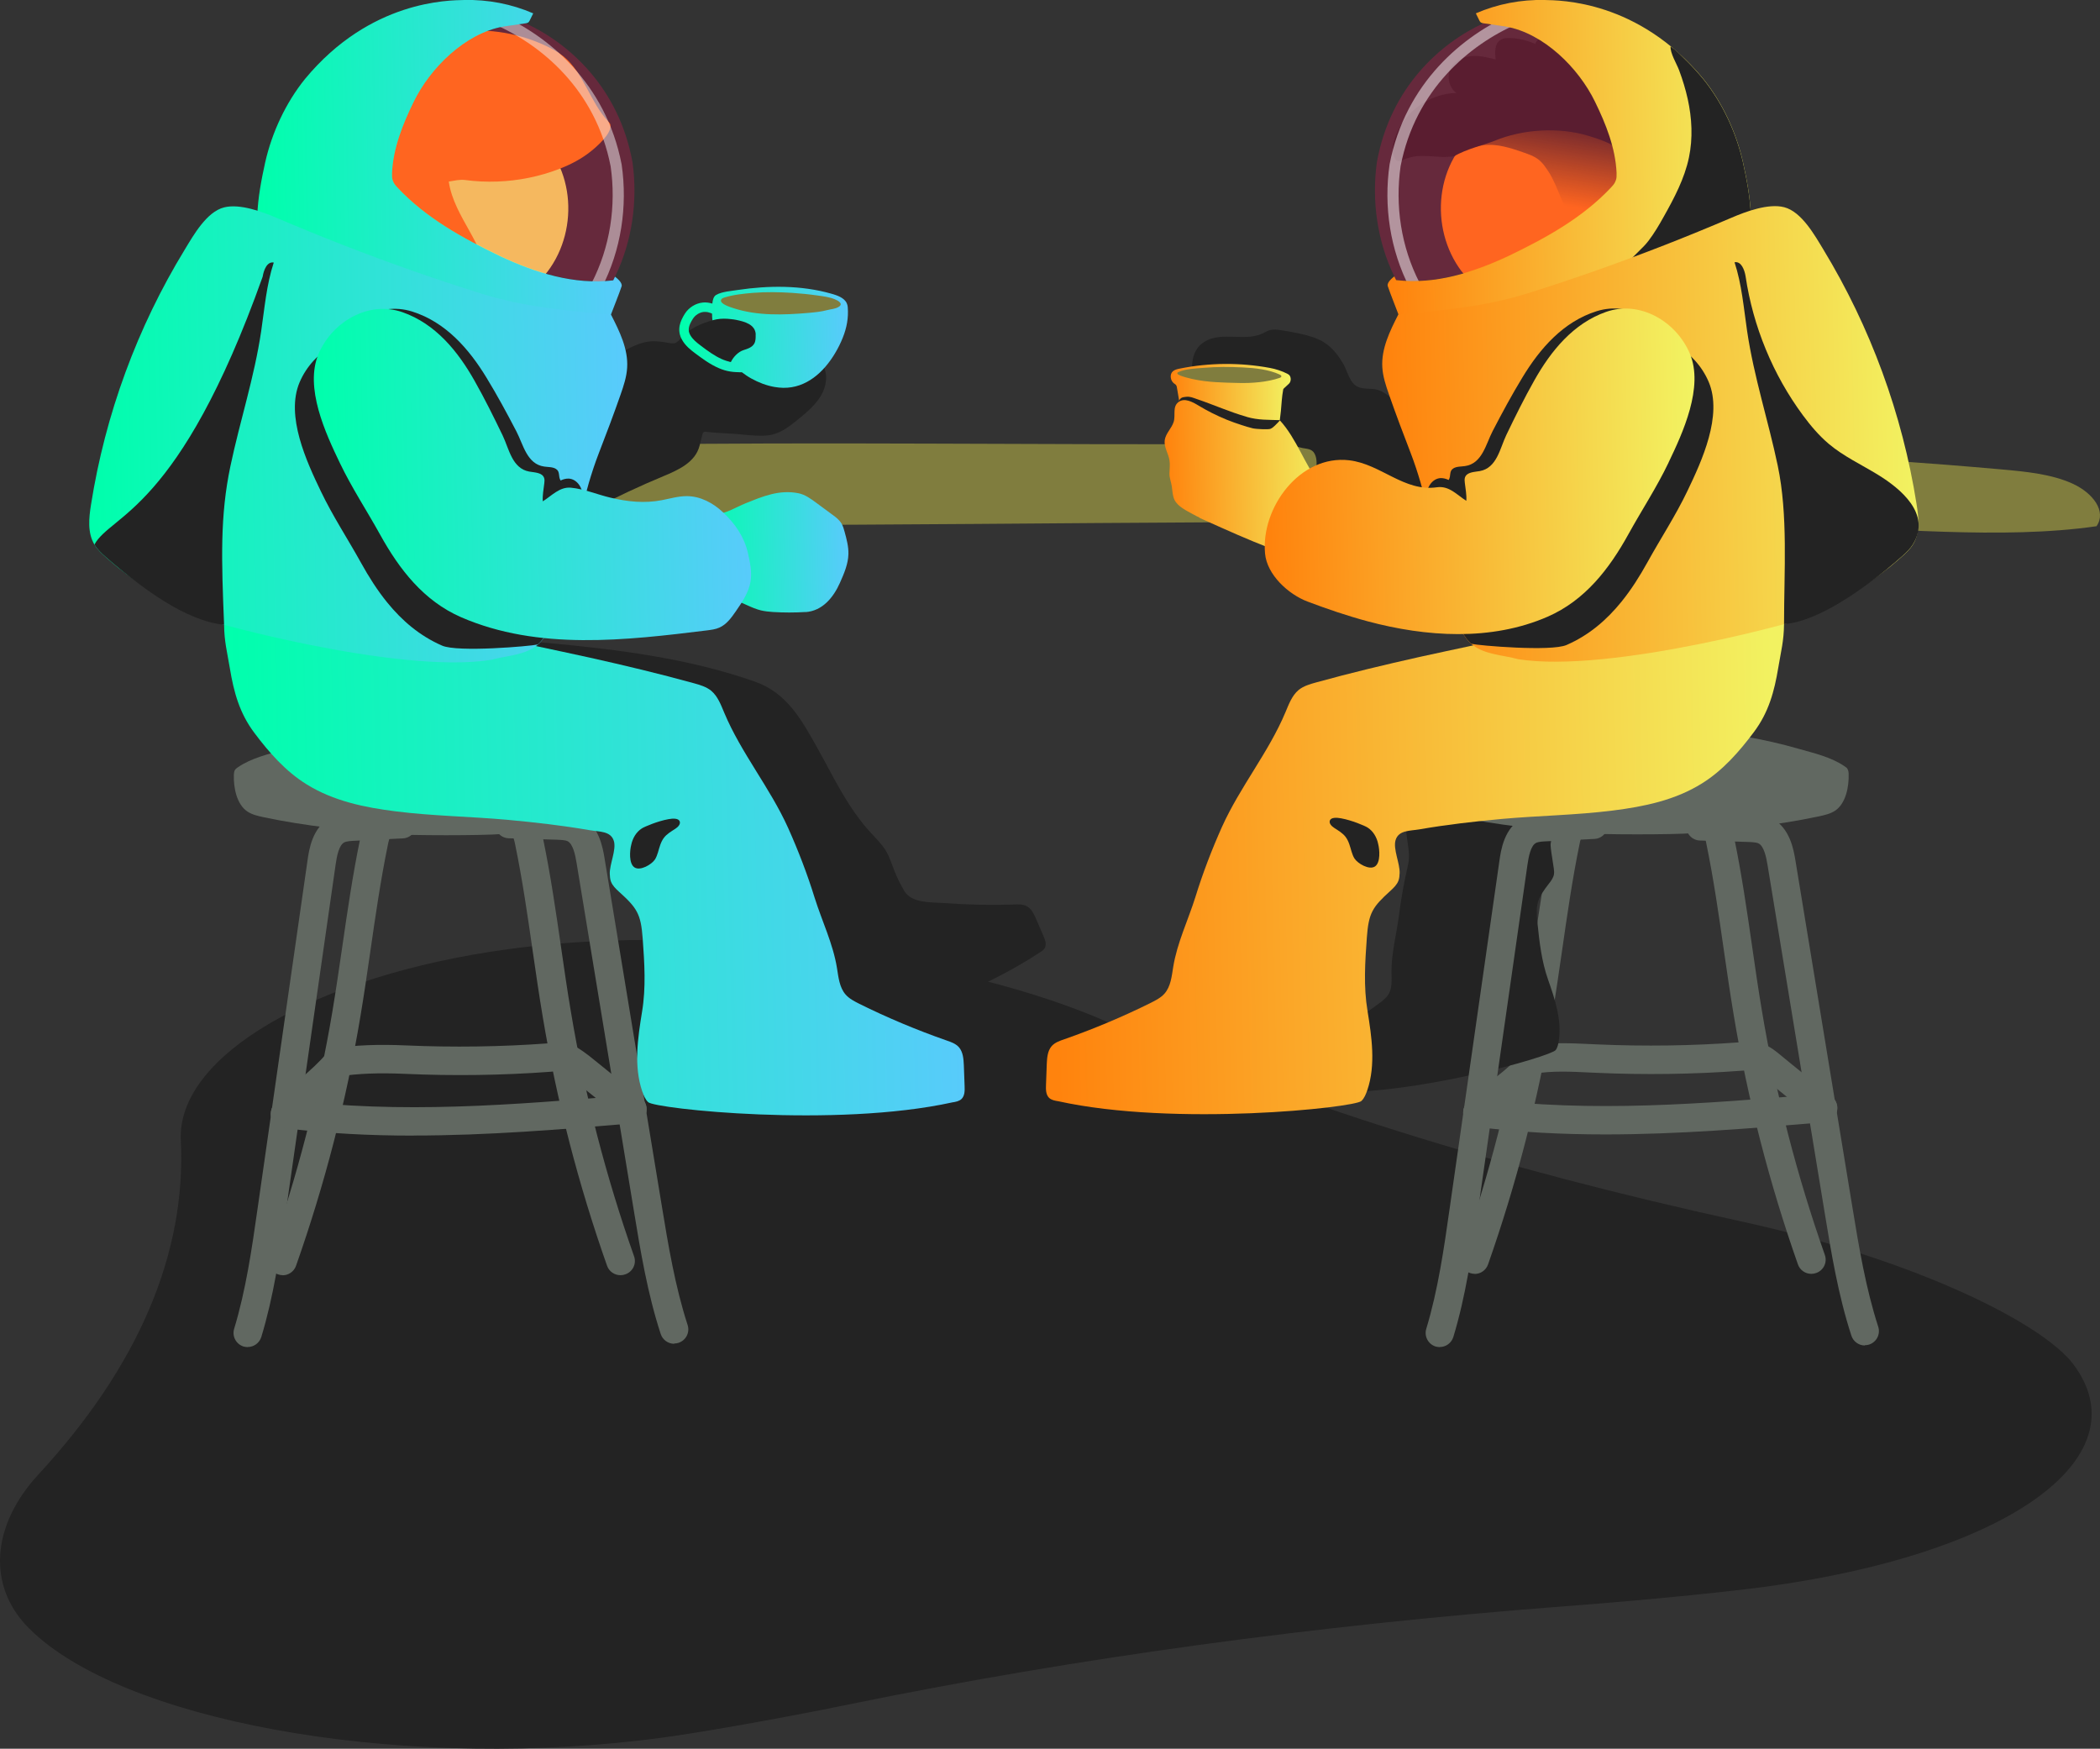 <svg width="753" height="627" viewBox="0 0 753 627" fill="none" xmlns="http://www.w3.org/2000/svg">
<rect x="0" y="0" width="753" height="627" fill="#333333" stroke="none"/>
<path d="M633.218 568.897C622.96 570.302 595.311 573.328 561.2 575.916C516.628 579.299 472.438 583.976 429.818 589.805C387.199 595.635 345.393 602.727 305.571 610.88C275.026 617.134 248.684 621.491 238.42 622.896C235.358 623.315 232.235 623.703 229.105 624.067C139.406 634.37 43.344 616.715 10.44 583.871C-4.623 568.842 -3.292 547.151 13.822 528.615C49.634 489.806 66.803 449.493 64.844 408.792C63.397 378.622 112.731 349.826 182.155 340.33L186.899 339.714C253.92 331.309 344.746 342.998 398.147 366.901C460.831 394.964 536.896 418.854 624.223 437.908C687.135 451.631 732.65 474.616 743.536 489.269C766.441 520.099 726.921 552.499 649.58 566.321C644.202 567.283 638.701 568.151 633.218 568.897Z" fill="#232323"/>
<g clip-path="url(#clip0_6160_6888)">
<path d="M524.888 187.3C408.205 186.454 291.793 189.52 175.28 187.617C158.166 187.335 141.085 186.771 123.971 186.595C119.226 186.56 75.847 184.833 75 186.56L83.574 169.044C84.625 166.895 85.811 164.604 88.556 163.265C91.132 161.996 94.588 161.785 97.876 161.644C111.093 161.115 124.377 160.939 137.628 160.798C165.011 160.445 192.496 159.846 219.947 159.459C295.691 158.366 371.57 159.564 447.381 159.212C524.413 158.859 601.682 159.917 678.544 165.203C691.592 166.119 704.639 167.141 717.653 168.304C726.532 169.08 735.784 170.031 743.172 173.415C750.56 176.798 755.44 183.388 751.746 188.674C717.483 193.644 676.917 189.062 641.841 188.533C602.868 187.97 563.895 187.547 524.921 187.265L524.888 187.3Z" fill="#807D3E"/>
</g>
<g clip-path="url(#clip1_6160_6888)">
<path d="M102.204 404.454C101.083 404.454 99.995 404.08 99.044 403.367C96.835 401.634 96.461 398.406 98.194 396.198C100.879 392.801 104.481 389.641 107.981 386.584C111.243 383.73 114.607 380.74 117.054 377.751C118.821 375.576 122.049 375.237 124.223 377.003C126.398 378.77 126.738 381.997 124.971 384.172C121.981 387.841 118.277 391.102 114.709 394.228C111.413 397.116 108.321 399.833 106.214 402.517C105.194 403.808 103.733 404.454 102.204 404.454Z" fill="#616861"/>
<path d="M226.742 402.823C225.587 402.823 224.432 402.449 223.48 401.634C221.238 399.765 217.907 397.116 214.577 394.432C211.145 391.68 207.747 388.962 205.437 387.025C204.043 385.87 201.495 384.138 200.713 383.832C200.407 383.832 200.102 383.9 199.83 383.934C199.116 384.07 198.369 384.206 197.451 384.274C180.087 385.565 162.485 385.802 145.087 385.021C135.81 384.613 127.995 384.919 121.878 385.938C119.058 386.414 116.475 384.511 116 381.76C115.524 378.974 117.427 376.358 120.179 375.882C127.009 374.727 135.505 374.387 145.529 374.829C162.519 375.576 179.713 375.339 196.67 374.082C197.145 374.048 197.553 373.98 197.961 373.878C199.456 373.606 201.495 373.232 204.213 374.218C207.374 375.373 211.927 379.11 211.961 379.144C214.238 381.012 217.602 383.73 220.966 386.414C224.364 389.132 227.762 391.85 230.039 393.752C232.213 395.553 232.485 398.78 230.684 400.921C229.665 402.144 228.238 402.755 226.776 402.755L226.742 402.823Z" fill="#616861"/>
<path d="M101.354 457.215C100.777 457.215 100.233 457.113 99.655 456.909C97.005 455.958 95.612 453.07 96.529 450.42C106.553 421.984 114.165 392.529 119.16 362.837C120.451 355.091 121.607 347.141 122.728 339.463C124.563 326.791 126.466 313.677 129.117 300.869C129.524 298.831 130.102 296.011 131.903 293.497C134.417 289.998 138.631 288.333 142.403 289.386C145.121 290.133 146.718 292.919 145.971 295.637C145.291 298.151 142.811 299.68 140.33 299.34C139.617 300.326 139.311 301.752 139.073 302.941C136.49 315.478 134.621 328.422 132.82 340.924C131.699 348.67 130.544 356.653 129.218 364.535C124.155 394.806 116.374 424.838 106.146 453.851C105.398 455.958 103.427 457.249 101.354 457.249V457.215Z" fill="#616861"/>
<path d="M241.762 481.811C239.621 481.811 237.616 480.452 236.903 478.277C232.146 463.703 229.665 448.585 227.252 433.908L206.762 309.498C206.252 306.304 205.403 302.567 203.534 301.616C202.65 301.174 201.019 301.14 199.558 301.072L182.432 300.563C179.612 300.495 177.403 298.116 177.471 295.331C177.539 292.511 179.985 290.337 182.704 290.371L199.83 290.88C202.073 290.948 205.165 291.05 208.053 292.477C214.815 295.874 216.141 303.926 216.786 307.799L237.277 432.21C239.621 446.478 242.068 461.223 246.553 475.05C247.437 477.734 245.976 480.588 243.291 481.471C242.781 481.641 242.238 481.709 241.728 481.709L241.762 481.811Z" fill="#616861"/>
<path d="M235.51 275.932C235.272 275.592 234.932 275.355 234.558 275.117C229.733 271.753 223.447 270.327 217.806 268.73C211.656 266.963 205.369 265.536 199.049 264.449C186.238 262.241 133.602 262.241 120.791 264.449C114.471 265.536 108.219 266.963 102.034 268.73C96.393 270.327 90.107 271.787 85.282 275.117C84.942 275.355 84.602 275.592 84.33 275.932C83.922 276.51 83.888 277.257 83.855 277.971C83.719 282.319 84.84 288.468 88.782 291.016C90.515 292.137 92.554 292.579 94.592 293.021C109.612 296.214 124.631 297.641 139.889 299.034C146.515 299.612 173.257 299.612 179.884 299.034C195.141 297.675 210.16 296.214 225.18 293.021C227.185 292.579 229.257 292.137 230.99 291.016C234.932 288.434 236.054 282.285 235.918 277.971C235.918 277.257 235.85 276.51 235.442 275.932H235.51Z" fill="#616861"/>
<path d="M222.461 457.214C220.354 457.214 218.383 455.889 217.67 453.817C207.441 424.838 199.66 394.771 194.597 364.501C193.272 356.619 192.116 348.635 190.995 340.889C189.194 328.353 187.325 315.409 184.742 302.907C184.505 301.684 184.165 300.189 183.621 299.408C183.587 299.34 183.553 299.306 183.621 299.306C181.073 299.748 178.558 298.185 177.878 295.637C177.131 292.919 178.728 290.133 181.446 289.386C185.218 288.367 189.432 289.997 191.946 293.497C193.747 296.011 194.325 298.796 194.767 300.869C197.417 313.677 199.32 326.79 201.155 339.463C202.276 347.141 203.398 355.09 204.723 362.836C209.684 392.529 217.33 422.018 227.354 450.42C228.306 453.07 226.912 455.991 224.228 456.909C223.65 457.113 223.107 457.214 222.529 457.214H222.461Z" fill="#616861"/>
<path d="M88.85 483C88.374 483 87.864 482.932 87.354 482.796C84.67 481.981 83.141 479.127 83.956 476.443C88.17 462.548 90.311 447.736 92.35 433.399L110.257 308.58C110.801 304.674 111.956 296.588 118.65 293.055C121.539 291.56 124.597 291.39 126.84 291.288L143.966 290.439C146.786 290.303 149.165 292.477 149.301 295.263C149.437 298.083 147.262 300.461 144.476 300.597L127.349 301.446C125.922 301.514 124.291 301.582 123.408 302.058C121.573 303.043 120.791 306.814 120.349 309.973L102.442 434.792C100.335 449.502 98.16 464.688 93.709 479.331C93.029 481.539 91.024 482.966 88.85 482.966V483Z" fill="#616861"/>
<path d="M148.349 407.172C132.752 407.172 117.121 406.424 101.558 404.42C98.772 404.08 96.801 401.498 97.141 398.712C97.48 395.927 100.029 393.922 102.849 394.296C143.762 399.494 183.655 396.164 225.927 392.665H226.301C229.053 392.393 231.568 394.5 231.806 397.286C232.044 400.105 229.971 402.551 227.15 402.789H226.777C201.053 404.964 174.752 407.138 148.349 407.138V407.172Z" fill="#616861"/>
<path d="M363.684 324.31C355.359 324.582 347 324.412 338.675 323.8C334.053 323.461 326.951 323.936 324.301 319.52C322.942 317.244 321.752 314.865 320.767 312.385C319.782 309.905 319 307.289 317.607 304.979C316.214 302.669 314.243 300.766 312.408 298.762C303.913 289.623 298.985 278.684 292.971 267.982C287.364 257.96 282.097 248.413 270.714 244.405C246.995 236.047 221.442 232.854 196.5 230.543C191.131 230.034 185.083 229.762 181.005 233.329C177.505 236.421 176.587 241.687 177.539 246.239C178.49 250.825 181.005 254.902 183.485 258.843L194.971 277.223C197.349 281.028 199.796 284.935 203.194 287.89C207.714 291.797 213.558 293.768 219.199 295.636C225.553 297.743 238.874 299.373 242.034 306.202C243.529 309.43 245.296 312.895 247.641 315.613C248.524 316.632 249.85 317.176 251.107 317.685C258.277 320.437 260.044 321.728 263.34 328.693C266.67 335.725 269.864 342.69 271.461 350.266C273.126 358.283 275.063 367.015 280.466 373.469C281.316 374.489 282.233 375.474 283.422 375.984C286.175 377.139 341.121 362.462 372.451 341.738C373.335 341.229 374.286 340.651 374.694 339.734C375.306 338.443 374.728 336.914 374.15 335.589L371.568 329.61C370.786 327.775 369.869 325.805 368.102 324.888C366.743 324.174 365.18 324.242 363.65 324.276L363.684 324.31Z" fill="#232323"/>
<path d="M164.354 157.331C161.908 158.656 159.053 159.777 156.743 161.272C154.432 162.766 153.243 165.518 152.223 167.862C151.442 169.663 150.898 171.633 151 173.604C151.204 177.783 152.461 183.694 155.723 186.514C159.767 189.979 165.85 190.76 170.913 191.474C180.121 192.799 190.961 191.746 199.864 188.994C204.418 187.601 208.869 184.543 213.151 182.301C221.306 178.054 229.427 174.249 237.922 170.716C243.121 168.542 249.306 165.824 250.835 159.845L251.854 155.836C251.956 155.428 252.092 154.986 252.466 154.851C252.67 154.783 252.908 154.783 253.112 154.817C255.694 155.122 258.175 155.258 260.723 155.394C264.121 155.53 267.486 156.006 270.884 156.176C272.854 156.243 274.825 156.311 276.728 155.87C280.466 155.02 283.558 152.506 286.515 150.094C289.471 147.648 292.461 145.134 294.398 141.839C296.335 138.543 296.981 134.229 295.078 130.933C291 123.901 280.908 125.26 275.539 120.028C274.893 119.382 274.316 118.669 273.568 118.125C272.379 117.242 270.918 116.902 269.456 116.63C267.112 116.189 264.767 115.815 262.422 115.577C259.466 115.238 256.476 115.034 253.587 115.679C249.646 116.563 246.486 118.601 243.869 121.557C243.359 122.134 242.782 122.78 242.034 123.017C241.354 123.221 240.641 123.085 239.961 122.983C237.685 122.576 235.408 122.202 233.097 122.406C229.835 122.712 226.811 124.207 223.888 125.701C220.253 127.536 215.699 129.167 212.505 131.749C211.282 132.734 210.364 133.923 209.039 134.874C207.102 136.267 205.131 137.626 203.16 138.917C200.068 140.989 196.806 142.79 193.408 144.319C188.719 146.425 183.825 148.022 179.102 150.026C174.005 152.201 169.112 154.817 164.219 157.433L164.354 157.331Z" fill="#232323"/>
<path d="M303.981 110.107C303.947 109.632 303.811 109.122 303.607 108.68C302.621 106.642 300.039 105.861 298.034 105.283C287.262 102.225 275.573 102.327 264.631 103.958C262.286 104.332 258.888 104.536 256.816 105.725C255.864 106.268 255.558 107.525 255.422 108.85C254.267 108.51 253.078 108.341 251.99 108.477C249.442 108.714 246.961 110.277 245.568 112.485C243.937 115.101 242.544 118.227 244.583 121.862C245.738 123.934 247.607 125.463 249.646 126.958C250.733 127.773 251.888 128.589 253.078 129.404C256.34 131.578 259.16 132.801 261.845 133.209C262.558 133.311 263.272 133.413 263.85 133.413C264.393 133.447 264.937 133.481 265.481 133.481C265.651 133.481 265.854 133.481 266.024 133.481C267.112 134.296 268.233 135.078 269.422 135.723C272.005 137.15 274.791 138.237 277.714 138.747C278.835 138.951 279.854 139.019 280.84 139.053C289.097 139.188 295.384 133.447 299.427 126.652C300.515 124.852 301.432 122.983 302.18 121.115C303.607 117.581 304.287 113.98 303.981 110.175V110.107ZM254.947 126.584C253.791 125.803 252.704 125.022 251.413 124.036C249.68 122.745 248.354 121.624 247.539 120.197C246.553 118.465 246.791 116.902 248.456 114.286C249.306 112.961 250.835 111.976 252.398 111.84C252.568 111.84 252.738 111.84 252.908 111.84C253.52 111.84 254.131 111.976 254.777 112.214C254.981 112.282 255.151 112.383 255.32 112.451C255.32 116.019 256.272 119.62 257.665 122.847C257.699 122.847 257.699 122.847 257.699 122.847C257.733 122.915 257.767 123.017 257.801 123.085C258.854 125.531 260.316 127.773 262.083 129.778C259.942 129.404 257.665 128.385 254.947 126.584Z" fill="url(#paint0_linear_6160_6888)"/>
<path d="M258.753 107.186C258.753 107.186 258.549 107.457 258.515 107.661C258.277 109.054 262.049 110.175 262.966 110.481C271.597 113.301 280.942 112.961 289.981 112.18C292.189 111.976 294.398 111.772 296.573 111.194C297.966 110.821 299.529 110.787 300.753 110.005C302.519 108.918 300.549 107.797 299.393 107.321C297.422 106.506 295.384 106.268 293.277 105.963C290.219 105.521 287.194 105.215 284.102 105.011C279.379 104.706 274.553 104.638 269.864 105.011C266.432 105.317 263 105.657 259.738 106.676C259.364 106.778 258.99 106.948 258.719 107.22L258.753 107.186Z" fill="#807D3E"/>
<path d="M270.951 119.96C270.985 121.081 270.985 122.27 270.442 123.221C269.694 124.512 268.131 125.056 266.704 125.497C264.631 126.143 262.932 128.045 262.082 129.778C261.607 129.914 255.116 125.158 253.893 124.036C252.84 123.085 251.82 122.032 251.175 120.707C250.631 119.552 250.631 117.751 250.767 116.528C252.568 115.679 255.592 114.728 256.985 114.49C258.752 114.184 260.349 114.218 262.116 114.422C262.728 114.49 263.374 114.558 263.985 114.694C266.976 115.305 270.849 116.324 270.985 119.926L270.951 119.96Z" fill="#232323"/>
<path d="M101.083 208.664C96.529 207.747 87.558 204.554 83.685 207.577C80.049 210.431 80.321 219.944 80.355 224.054C80.422 230.102 81.442 233.703 82.427 239.648C83.855 248.244 85.893 255.684 91.194 262.75C96.461 269.783 102.408 276.543 109.85 281.164C119.568 287.245 130.816 289.521 141.927 290.914C155.146 292.579 168.636 292.749 181.923 293.938C191.845 294.855 201.733 295.976 211.52 297.675C214.884 298.252 219.029 297.913 220.117 301.548C221.068 304.741 218.52 309.905 218.656 313.371C218.689 314.288 218.757 315.205 219.063 316.054C219.607 317.515 220.762 318.636 221.918 319.69C228.442 325.567 229.801 327.673 230.447 336.472C231.092 345.34 231.67 354.071 230.209 362.836C228.714 372.077 227.185 382.201 230.277 391.272C230.787 392.698 231.33 394.159 232.418 395.179C234.864 397.557 299.529 404.487 341.529 395.246C342.685 395.077 343.908 394.839 344.757 394.057C345.947 392.902 345.947 391.034 345.879 389.403C345.811 386.923 345.709 384.443 345.607 381.963C345.505 379.687 345.335 377.207 343.84 375.474C342.685 374.183 340.952 373.571 339.321 373.028C328.651 369.291 318.185 364.908 308.058 359.88C306.325 358.997 304.524 358.08 303.233 356.619C300.99 354.071 300.651 350.402 300.107 347.038C298.714 338.409 294.738 330.255 292.122 321.932C289.471 313.371 286.243 304.979 282.573 296.792C276.083 282.421 265.753 269.986 259.738 255.65C258.515 252.762 257.393 249.67 255.015 247.666C253.214 246.205 250.937 245.56 248.728 244.948C236.427 241.551 224.024 238.595 211.554 235.809C205.097 234.382 198.607 233.023 192.117 231.631C190.452 231.291 188.753 230.917 187.088 230.577C175.806 228.165 164.66 225.515 153.923 221.269C149.097 219.366 144 217.6 138.801 216.037C126.432 212.334 113.622 211.212 101.049 208.664H101.083Z" fill="url(#paint1_linear_6160_6888)"/>
<path d="M196.296 97.436C208.121 81.876 206.015 57.517 189.398 45.898C179.34 38.866 167.718 39.715 156.981 44.777C140.67 52.455 134.961 71.276 141.757 87.278C145.733 96.655 153.752 105.997 164.049 108.07C169.689 109.225 175.568 108.987 181.209 107.934C187.427 106.779 192.388 102.566 196.296 97.436Z" fill="#F2F261"/>
<path d="M155.111 103.789C150.932 102.26 146.922 100.086 143.082 98.319C141.247 97.504 139.446 96.654 137.679 95.703C131.869 92.544 126.873 87.957 123.136 82.522C121.369 79.974 119.16 76.712 118.48 73.621C117.733 70.189 117.665 66.18 117.495 62.647C117.325 59.182 118.48 55.547 119.364 52.217C120.451 48.106 122.15 44.2 124.019 40.395C126.296 35.74 129.014 31.697 132.446 27.858C148.383 10.056 174.208 6.489 195.48 16.307C197.825 17.395 200.102 18.618 202.106 20.248C209.378 26.262 211.587 36.59 218.043 43.486C218.417 43.86 218.791 44.267 218.893 44.811C219.369 47.869 214.034 52.523 211.961 54.188C208.597 56.906 204.723 58.944 200.679 60.507C193.543 63.293 185.932 64.821 178.286 65.093C174.446 65.229 170.606 65.059 166.835 64.55C164.864 64.278 162.927 64.787 160.922 65.093C161.839 71.548 165.272 77.324 168.432 82.997C171.286 88.161 174.616 94.31 174.446 100.392C174.31 104.842 169.927 105.216 166.291 105.556C162.485 105.895 158.781 105.08 155.179 103.755L155.111 103.789Z" fill="#FF830D"/>
<path opacity="0.25" d="M140.602 62.001C140.602 63.055 140.534 64.006 140.941 64.855C141.281 65.806 141.927 66.486 142.539 67.199C152.767 78.105 166.019 85.409 179.475 91.864C192.116 97.775 205.878 102.158 219.912 100.493C219.98 100.391 220.49 99.236 220.558 99.168C226.674 86.564 228.713 72.091 226.81 58.23C221.917 31.256 203.873 15.458 188.48 8.357H188.412C185.796 8.731 183.145 9.105 180.495 9.513C166.699 11.925 154.16 24.461 148.315 36.487C144.373 44.471 140.941 53.1 140.534 62.035L140.602 62.001Z" fill="#FF0D5B"/>
<path opacity="0.5" d="M213.898 102.43C220.762 89.147 223.039 73.892 220.932 59.318C215.427 30.882 195.175 14.269 177.878 6.795" stroke="#F2F2F2" stroke-width="4" stroke-miterlimit="10"/>
<path d="M92.247 77.256C92.145 79.906 93.709 81.74 95.068 83.949C96.495 86.293 98.058 88.535 99.723 90.675C103.053 94.99 106.825 98.965 110.903 102.6C116.476 107.526 123.306 112.35 130.442 114.593C143.864 118.839 158.476 118.873 172.442 118.703C179.951 118.703 187.495 118.432 195.005 118.262C198.539 118.16 202.073 118.16 205.641 118.194C208.869 118.194 212.131 118.602 215.359 118.466C217.67 118.364 218.213 114.898 218.961 113.064C220.082 110.04 221.883 105.692 222.903 102.634C223.243 101.275 221.034 99.61 220.524 99.203C220.456 99.305 219.946 100.46 219.878 100.528C205.844 102.192 192.082 97.81 179.442 91.898C165.985 85.444 152.733 78.173 142.505 67.234C141.859 66.52 141.213 65.841 140.908 64.89C140.5 64.04 140.568 63.089 140.568 62.036C140.976 53.135 144.408 44.506 148.349 36.488C154.194 24.495 166.699 11.925 180.529 9.513C183.179 9.105 185.83 8.732 188.446 8.358H188.514C188.888 8.29 189.228 8.222 189.534 7.95C189.67 7.814 189.806 7.576 189.908 7.407C190.349 6.523 190.757 5.674 191.199 4.791C183.451 1.427 174.922 -0.203 166.461 0C160.99 0.136 132.82 0 109.374 28.3C102.442 36.895 97.514 47.529 95.102 58.163C93.709 64.482 92.519 70.733 92.247 77.222V77.256Z" fill="url(#paint2_linear_6160_6888)"/>
<path d="M42.942 203.976C49.33 209.106 61.291 216.512 68.529 220.419C72.097 222.356 142.641 241.89 176.044 236.59C181.447 235.096 187.801 234.994 192.184 231.63C192.422 231.494 192.66 231.325 192.864 231.121C195.583 228.743 197.044 225.277 198.267 221.88C202.786 209.548 205.199 196.672 208.291 183.966C210.024 176.729 211.995 169.561 214.68 162.596C217.398 155.598 220.049 148.565 222.529 141.465C223.617 138.339 224.67 135.18 224.874 131.918C225.316 125.192 222.155 118.805 219.097 112.825C203.466 111.466 187.801 110.039 172.714 105.317C156.029 100.085 139.515 94.276 123.204 87.923C115.184 84.797 107.233 81.536 99.316 78.172C94.184 75.964 85.995 72.906 80.32 74.367C74.068 75.964 69.345 84.389 66.252 89.486C49.228 117.344 37.743 148.599 32.646 180.874C31.864 185.732 31.32 191.032 33.869 195.279C34.922 197.045 36.486 198.506 38.049 199.865C39.646 201.292 41.277 202.651 42.942 204.01V203.976Z" fill="url(#paint3_linear_6160_6888)"/>
<path d="M42.942 203.977C50.893 210.364 66.184 222.56 80.354 224.021C79.403 200.715 78.859 184.986 82.631 167.082C86.029 150.944 91.194 135.317 93.641 118.805C94.864 110.516 95.544 102.091 98.16 94.141C95.781 93.665 94.558 96.825 94.184 99.203C64.146 183.457 39.714 184.374 33.869 195.246C34.922 197.012 36.485 198.473 38.048 199.832C39.646 201.259 41.277 202.618 42.942 203.977Z" fill="#232323"/>
<path d="M288.825 219.468C294.908 219.06 298.85 214.202 301.16 209.004C302.622 205.708 304.117 202.311 304.219 198.676C304.287 195.958 303.573 193.308 302.859 190.692C302.588 189.673 302.282 188.62 301.738 187.702C300.922 186.344 299.631 185.358 298.34 184.441L292.529 180.16C290.626 178.767 288.689 177.341 286.379 176.865C279.481 175.472 273.636 177.918 267.316 180.466C263.816 181.859 260.622 184.067 256.748 184.373C255.626 184.475 254.437 184.407 253.452 184.951C251.685 185.936 251.243 188.45 250.869 190.25C250.325 192.832 250.597 195.822 250.597 198.438C250.597 199.321 250.597 200.239 250.801 201.122C251.379 203.942 253.146 206.592 254.743 208.936C255.355 209.853 256.034 210.736 256.85 211.484C258.175 212.673 259.806 213.42 261.437 214.134L268.029 217.055C269.592 217.769 271.189 218.448 272.855 218.856C274.282 219.196 275.743 219.332 277.17 219.434C281.044 219.671 284.918 219.671 288.791 219.434L288.825 219.468Z" fill="url(#paint4_linear_6160_6888)"/>
<path d="M115.083 176.22C119.33 185.087 124.699 193.207 129.456 201.802C132.243 206.83 135.301 211.654 138.835 216.003C144.136 222.526 150.49 227.996 158.544 231.495C164.151 233.941 190.146 231.699 192.83 231.087C195.549 228.709 197.01 225.244 198.233 221.846C202.752 209.514 205.165 196.638 208.257 183.932C205.165 185.019 201.937 185.563 198.403 185.053C193.985 184.408 191.131 187.873 187.835 189.911C187.665 187.805 188.107 185.529 188.345 183.389C188.413 182.777 188.481 182.098 188.277 181.52C187.631 179.584 185.015 179.584 183.01 179.244C176.825 178.157 175.738 171.09 173.461 166.334C170.301 159.675 167.005 153.118 163.403 146.697C157.388 136.098 149.369 126.279 137.544 122.101C125.311 117.82 112.296 125.634 107.437 137.049C102.306 149.109 109.951 165.552 115.083 176.22Z" fill="#232323"/>
<path d="M127.146 166.503C121.675 156.006 113.486 139.834 118.209 127.604C122.66 116.053 135.437 107.797 147.806 111.704C159.767 115.475 168.126 125.022 174.447 135.418C178.287 141.703 181.787 148.192 185.185 154.715C187.631 159.403 188.923 166.402 195.141 167.285C196.466 167.489 198.199 167.387 199.355 168.134C200.952 169.153 200.068 170.784 201.02 172.279C201.937 171.837 202.923 171.565 203.942 171.599C206.966 171.769 209.039 175.065 208.937 178.054C208.903 179.379 208.529 180.704 207.884 181.859C206.796 183.83 204.995 185.257 203.262 186.65L195.073 193.139C193.612 194.294 192.117 195.483 190.35 196.06C188.209 196.774 185.864 196.57 183.588 196.332C173.665 195.347 163.539 194.294 154.568 189.979C148.588 187.125 143.355 182.913 138.19 178.768C133.636 175.099 129.83 171.701 127.112 166.503H127.146Z" fill="#232323"/>
<path d="M121.878 166.028C116.747 155.361 109.102 138.917 114.233 126.857C119.092 115.442 132.107 107.662 144.34 111.943C156.165 116.087 164.184 125.94 170.165 136.539C173.801 142.96 177.063 149.551 180.257 156.176C182.534 160.932 183.621 167.999 189.806 169.086C191.81 169.426 194.427 169.426 195.107 171.362C195.31 171.974 195.243 172.619 195.175 173.231C194.937 175.371 194.461 177.647 194.631 179.754C197.791 177.783 200.645 174.488 204.723 174.861C209.412 175.303 214.272 177.341 218.859 178.429C225.01 179.889 230.99 180.535 237.277 179.346C240.267 178.768 243.223 177.885 246.247 177.885C251.107 177.885 255.694 180.331 259.228 183.66C263.611 187.737 266.908 192.595 268.199 198.337C268.946 201.7 269.694 205.132 269.116 208.529C268.471 212.436 266.126 215.867 263.883 219.129C262.252 221.473 260.519 223.919 257.903 225.04C256.544 225.652 255.014 225.821 253.519 226.025C224.466 229.592 193.034 233.33 165.34 221.303C151.951 215.46 143.218 204.214 136.252 191.61C131.495 183.015 126.126 174.895 121.878 166.028Z" fill="url(#paint5_linear_6160_6888)"/>
<path d="M239.519 293.734C241.558 293.36 243.257 293.428 243.699 294.447C244.141 295.5 243.087 296.553 242.136 297.165C240.675 298.116 239.112 299 238.058 300.392C236.903 301.921 236.461 303.824 235.917 305.658C235.646 306.508 235.34 307.391 234.864 308.138C233.709 309.939 229.563 312.385 227.49 310.992C225.417 309.599 225.825 304.911 226.335 302.94C226.811 300.596 228.102 298.32 230.141 297.029C231.126 296.384 235.951 294.379 239.587 293.734H239.519Z" fill="#232323"/>
</g>
<g clip-path="url(#clip2_6160_6888)">
<path d="M529.739 404.061C528.621 404.061 527.537 403.687 526.589 402.975C524.388 401.244 524.015 398.02 525.742 395.814C528.147 392.759 531.872 389.807 535.496 386.956C539.018 384.173 543.827 380.338 544.573 378.268C545.521 375.621 548.4 374.23 551.075 375.18C553.717 376.13 555.105 379.049 554.157 381.696C552.464 386.515 547.282 390.621 541.829 394.931C538.68 397.443 535.395 400.022 533.735 402.126C532.719 403.382 531.263 404.061 529.739 404.061Z" fill="#616861"/>
<path d="M653.727 402.397C652.575 402.397 651.424 402.024 650.475 401.21C648.24 399.343 644.786 396.56 641.297 393.743C637.707 390.859 634.118 387.94 631.815 386.04C630.832 385.191 629.783 384.343 628.936 384.037C627.886 383.664 626.26 383.766 624.533 383.901C607.227 385.191 589.65 385.429 572.344 384.648L570.041 384.546C563.132 384.207 556.562 383.901 550.229 384.954C547.452 385.429 544.844 383.528 544.37 380.779C543.895 377.996 545.792 375.383 548.535 374.908C555.952 373.686 563.369 374.026 570.515 374.365L572.784 374.467C589.718 375.213 606.854 374.976 623.754 373.72C626.226 373.551 629.308 373.313 632.39 374.433C634.896 375.349 636.759 376.91 638.283 378.166C640.552 380.067 644.108 382.917 647.631 385.768C651.153 388.619 654.675 391.436 656.944 393.336C659.111 395.135 659.382 398.359 657.587 400.497C656.571 401.719 655.149 402.33 653.693 402.33L653.727 402.397Z" fill="#616861"/>
<path d="M668.696 482.422C666.562 482.422 664.564 481.065 663.853 478.893C659.111 464.334 656.639 449.231 654.235 434.57L633.813 310.291C633.305 307.135 632.458 303.368 630.595 302.417C629.715 301.976 628.089 301.942 626.633 301.874L609.564 301.365C606.753 301.297 604.551 298.922 604.619 296.139C604.687 293.322 607.091 291.15 609.835 291.184L626.904 291.693C629.139 291.761 632.221 291.863 635.1 293.288C641.839 296.648 643.16 304.725 643.803 308.594L664.225 432.873C666.562 447.127 669.001 461.856 673.471 475.669C674.352 478.35 672.895 481.201 670.22 482.083C669.712 482.253 669.17 482.321 668.662 482.321L668.696 482.422Z" fill="#616861"/>
<path d="M649.459 456.732C647.36 456.732 645.395 455.408 644.684 453.338C634.49 424.389 626.735 394.354 621.688 364.116C620.368 356.242 619.216 348.267 618.098 340.529C616.303 328.006 614.441 315.076 611.867 302.587C611.63 301.365 611.291 299.872 610.749 299.091C610.715 299.023 610.682 298.99 610.749 298.99C608.209 299.431 605.703 297.87 605.026 295.324C604.281 292.609 605.872 289.826 608.582 289.08C612.341 288.062 616.541 289.691 619.047 293.186C620.842 295.698 621.417 298.48 621.858 300.551C624.499 313.345 626.396 326.445 628.225 339.104C629.342 346.774 630.46 354.715 631.781 362.453C636.725 392.114 644.345 421.572 654.336 449.944C655.285 452.591 653.896 455.51 651.22 456.426C650.645 456.63 650.103 456.732 649.527 456.732H649.459Z" fill="#616861"/>
<path d="M575.629 406.742C560.152 406.742 544.607 405.995 529.095 403.993C526.318 403.654 524.354 401.075 524.693 398.292C525.031 395.509 527.571 393.506 530.382 393.88C571.057 399.072 610.648 395.746 652.609 392.285L653.32 392.217C656.097 391.979 658.57 394.049 658.807 396.866C659.044 399.683 656.978 402.127 654.167 402.364L653.456 402.432C627.92 404.57 601.842 406.742 575.629 406.742Z" fill="#616861"/>
<path d="M528.757 456.732C528.181 456.732 527.639 456.63 527.063 456.426C524.422 455.476 523.033 452.591 523.948 449.944C533.938 421.539 541.525 392.115 546.503 362.453C547.79 354.715 548.942 346.774 550.059 339.104C551.888 326.445 553.785 313.345 556.426 300.551C556.833 298.515 557.408 295.698 559.237 293.187C561.743 289.691 565.943 288.028 569.702 289.08C572.412 289.827 574.003 292.644 573.258 295.325C572.581 297.836 570.109 299.363 567.636 299.024C566.925 300.008 566.62 301.433 566.383 302.621C563.809 315.144 561.947 328.074 560.152 340.563C559.034 348.301 557.883 356.277 556.562 364.15C551.515 394.388 543.76 424.389 533.566 453.372C532.821 455.476 530.857 456.766 528.791 456.766L528.757 456.732Z" fill="#616861"/>
<path d="M524.117 97.333C512.331 81.79 514.431 57.457 530.992 45.85C538.104 40.861 546.3 39.368 554.733 38.452C562.522 37.603 572.174 38.553 578.914 42.83C584.028 46.087 587.584 51.314 590.53 56.608C595.814 66.043 598.286 77.819 593.341 87.966C590.056 94.754 583.689 99.641 576.746 102.628C565.469 107.481 551.278 110.06 539.154 107.786C532.956 106.632 528.012 102.424 524.117 97.299V97.333Z" fill="#FF830D"/>
<path d="M582.809 80.908C582.606 80.874 582.403 80.84 582.233 80.806C576.577 79.924 570.955 78.566 565.537 76.7C563.877 76.123 561.981 75.885 561.168 74.29C560.457 72.933 559.949 71.473 559.339 70.048C558.154 67.265 557.036 64.38 555.41 61.801C554.293 60.07 553.141 58.305 551.482 57.084C549.992 55.964 548.231 55.353 546.503 54.742C541.762 53.079 536.784 51.416 531.805 52.095C530.281 52.298 528.622 52.74 527.165 52.4C526.827 52.332 526.488 52.197 526.183 52.027C526.183 45.07 535.192 41.099 540.949 39.402C549.28 36.925 557.51 38.146 565.808 39.945C573.462 41.608 582.301 45.579 587.347 51.789C591.174 56.507 592.867 62.581 594.019 68.555C594.662 71.948 595.408 76.123 594.798 79.584C594.121 83.317 585.857 81.451 582.877 80.908H582.809Z" fill="url(#paint6_linear_6160_6888)"/>
<path d="M550.601 15.781C547.79 14.525 544.742 13.779 541.66 13.643C540.373 13.575 538.985 13.643 537.901 14.389C535.869 15.815 535.971 18.835 536.309 21.313C533.566 20.634 530.755 19.921 527.91 20.091C525.065 20.261 522.153 21.448 520.561 23.824C518.597 26.777 519.342 31.223 522.187 33.327C512.433 33.496 503.119 40.386 500.105 49.685C499.36 52.026 498.988 54.707 500.207 56.845C500.342 57.117 500.546 57.388 500.783 57.558C501.562 58.067 502.578 57.558 503.424 57.219C509.419 54.504 515.031 57.052 521.5 56C525.5 53.5 532.956 51.721 535.869 50.499C545.961 46.291 558.865 45.51 569.33 48.633C578.677 51.415 582.165 53.486 593.071 64.719C595.882 67.604 597.744 68.622 601.402 66.959C605.195 65.228 606.55 60.511 606.787 56.37C607.227 48.293 604.992 40.216 601.029 33.157C597.067 26.098 591.411 20.125 584.976 15.238C583.554 14.152 582.064 13.1 580.37 12.591C578.575 12.048 576.645 12.15 574.816 12.489C572.039 12.998 569.533 14.05 567.061 15.441C565.096 16.561 563.606 17.376 561.676 15.917C559.745 14.457 558.357 12.659 555.647 12.523C554.496 12.455 553.277 12.726 552.328 13.405C552.125 13.541 550.059 15.611 550.601 15.849V15.781Z" fill="#232323"/>
<path opacity="0.25" d="M579.625 61.936C579.625 62.988 579.693 63.938 579.287 64.787C578.948 65.737 578.304 66.416 577.695 67.129C567.501 78.022 554.293 85.319 540.881 91.767C528.283 97.672 514.566 102.05 500.579 100.387C500.512 100.286 500.004 99.132 499.936 99.064C493.84 86.473 491.808 72.016 493.704 58.169C498.581 31.223 516.565 15.442 531.906 8.349H531.974C534.582 8.722 537.224 9.095 539.865 9.503C553.615 11.912 566.112 24.435 571.937 36.449C575.866 44.424 579.287 53.044 579.693 61.97L579.625 61.936Z" fill="#FF0D5B"/>
<path opacity="0.5" d="M507.251 102.322C500.41 89.053 498.141 73.815 500.24 59.256C505.727 30.85 525.912 14.254 543.15 6.788" stroke="white" stroke-width="4" stroke-miterlimit="10"/>
<path d="M627.818 77.174C627.92 79.822 626.362 81.654 625.007 83.86C623.585 86.202 622.027 88.442 620.368 90.58C617.049 94.89 613.289 98.861 609.225 102.492C603.671 107.413 596.864 112.232 589.752 114.472C576.374 118.714 561.811 118.748 547.892 118.578C540.407 118.578 532.889 118.307 525.404 118.137C521.882 118.035 518.36 118.035 514.804 118.069C511.586 118.069 508.335 118.477 505.118 118.341C502.815 118.239 502.273 114.777 501.528 112.945C500.41 109.924 498.615 105.58 497.599 102.526C497.261 101.168 499.462 99.505 499.97 99.098C500.038 99.2 500.546 100.354 500.613 100.422C514.601 102.085 528.317 97.707 540.915 91.802C554.327 85.353 567.535 78.091 577.729 67.163C578.372 66.45 579.016 65.772 579.321 64.821C579.727 63.973 579.659 63.023 579.659 61.971C579.253 53.079 575.832 44.459 571.904 36.449C566.079 24.469 553.615 11.912 539.832 9.503C537.19 9.096 534.548 8.722 531.94 8.349H531.873C531.5 8.281 531.162 8.213 530.857 7.942C530.721 7.806 530.586 7.568 530.484 7.399C530.044 6.516 529.638 5.668 529.197 4.786C536.953 1.426 545.42 -0.203 553.853 0C559.305 0.136 587.381 0 610.749 28.27C617.658 36.857 622.569 47.479 624.973 58.102C626.362 64.414 627.547 70.659 627.818 77.141V77.174Z" fill="url(#paint7_linear_6160_6888)"/>
<path d="M627.818 77.175C627.92 79.822 626.362 81.654 625.007 83.86C623.585 86.202 622.027 88.442 620.367 90.58C617.048 94.89 613.289 98.861 609.225 102.492C606.651 104.766 605.804 105.207 602.418 104.562C600.013 104.121 597.676 103.34 595.441 102.356C594.29 101.847 583.181 94.992 584.231 93.668C586.331 91.055 589.04 89.053 591.106 86.338C593.172 83.623 594.933 80.636 596.593 77.65C600.352 70.964 604.009 64.041 605.601 56.507C607.057 49.549 606.685 42.355 605.161 35.465C604.382 31.97 603.332 28.542 602.079 25.182C601.266 22.976 598.794 18.972 599.031 16.63C601.3 18.259 602.689 19.786 603.942 21.008C606.346 23.316 608.615 25.793 610.749 28.372C617.658 36.959 622.569 47.581 624.973 58.203C626.362 64.516 627.547 70.76 627.818 77.243V77.175Z" fill="#232323"/>
<path d="M556.325 297.735C555.343 302.452 556.426 305.88 557.138 311.344C557.239 312.057 557.307 312.769 557.205 313.482C557.002 314.67 556.257 315.722 555.512 316.672C551.313 322.102 550.567 323.935 551.279 330.824C551.99 337.781 552.769 344.603 555.072 351.187C557.51 358.11 560.084 365.746 558.933 373.178C558.763 374.332 558.526 375.554 557.815 376.504C556.257 378.676 507.353 392.964 473.723 391.64C472.808 391.64 471.826 391.64 471.047 391.165C469.964 390.453 469.693 389.027 469.523 387.738L468.711 381.934C468.474 380.169 468.236 378.235 469.185 376.708C469.896 375.554 471.149 374.841 472.3 374.162C480.022 369.818 487.473 364.965 494.585 359.705C495.804 358.789 497.057 357.839 497.87 356.515C499.259 354.207 498.988 351.356 498.954 348.675C498.852 341.82 500.783 334.965 501.629 328.177C502.408 322.102 503.492 316.061 504.881 310.122C506.371 303.742 502.171 296.921 505.49 290.947C507.184 287.927 510.469 286.23 513.686 284.974C524.828 280.63 537.258 279.714 548.908 282.395C553.107 283.379 557.95 285.687 558.221 289.997C558.323 291.423 557.849 292.848 557.341 294.206C556.833 295.495 556.494 296.683 556.257 297.803L556.325 297.735Z" fill="#232323"/>
<path d="M662.464 275.641C662.227 275.302 661.889 275.064 661.516 274.827C656.707 271.467 650.442 270.041 644.82 268.446C638.69 266.681 632.424 265.256 626.125 264.17C613.357 261.964 560.897 261.964 548.129 264.17C541.83 265.256 535.598 266.681 529.434 268.446C523.812 270.041 517.547 271.501 512.738 274.827C512.399 275.064 512.061 275.302 511.79 275.641C511.383 276.218 511.349 276.965 511.315 277.677C511.18 282.021 512.298 288.164 516.226 290.709C517.953 291.829 519.985 292.27 522.017 292.712C536.987 295.902 551.956 297.327 567.162 298.719C573.766 299.295 600.42 299.295 607.024 298.719C622.23 297.361 637.2 295.902 652.169 292.712C654.167 292.27 656.233 291.829 657.96 290.709C661.889 288.13 663.006 281.987 662.871 277.677C662.871 276.965 662.803 276.218 662.397 275.641H662.464Z" fill="#616861"/>
<path d="M516.294 483C515.82 483 515.312 482.932 514.804 482.796C512.128 481.982 510.604 479.131 511.417 476.45C515.616 462.57 517.75 447.773 519.782 433.451L537.63 308.764C538.172 304.862 539.323 296.784 545.995 293.255C548.874 291.762 551.922 291.592 554.157 291.49L571.226 290.642C574.037 290.506 576.408 292.678 576.543 295.461C576.679 298.278 574.511 300.653 571.734 300.789L554.665 301.638C553.243 301.705 551.617 301.773 550.737 302.248C548.908 303.233 548.129 307 547.689 310.156L529.841 434.843C527.741 449.538 525.573 464.708 521.137 479.335C520.459 481.541 518.461 482.966 516.294 482.966V483Z" fill="#616861"/>
<path d="M545.148 191.374C547.045 193.41 549.314 195.412 551.041 197.584C552.768 199.756 552.938 202.743 553.107 205.288C553.242 207.257 553.107 209.259 552.362 211.092C550.804 214.96 547.688 220.153 543.658 221.714C538.747 223.649 532.753 222.393 527.741 221.409C518.63 219.61 508.775 215.096 501.29 209.564C497.463 206.748 494.28 202.404 490.995 198.908L480.157 187.403C477.99 185.129 475.822 182.822 474.298 180.073C472.537 176.95 471.69 173.319 471.86 169.756C471.961 167.651 472.402 165.479 471.724 163.477C470.878 160.966 469.218 161.034 467.152 160.66C465.323 160.321 463.461 159.54 461.496 159.167C455.976 158.183 450.523 156.859 445.139 155.23C443.276 154.653 441.379 154.042 439.72 153.024C436.469 151.022 434.369 147.628 432.405 144.336C430.44 141.078 428.408 137.719 427.697 133.985C426.986 130.252 427.765 125.942 430.643 123.465C436.773 118.17 445.85 122.752 452.623 119.596C453.436 119.223 454.215 118.713 455.096 118.442C456.484 118.001 458.008 118.17 459.431 118.408C461.767 118.747 464.104 119.189 466.407 119.698C469.286 120.342 472.198 121.157 474.705 122.718C477.753 124.619 479.988 127.537 481.749 130.626C483.239 133.273 483.984 137.447 486.965 138.737C488.963 139.619 491.232 139.178 493.365 139.619C496.143 140.196 498.344 142.232 500.41 144.201C503.051 146.712 505.964 149.054 507.996 152.04C510.028 155.027 512.297 158.183 514.532 161.169C516.768 164.122 519.24 166.905 521.915 169.45C525.607 172.98 529.705 176.102 533.498 179.53C537.596 183.229 541.321 187.335 545.081 191.408L545.148 191.374Z" fill="#232323"/>
<path d="M619.046 208.445C623.585 207.529 632.525 204.339 636.386 207.359C640.01 210.21 639.739 219.712 639.705 223.819C639.638 229.86 638.622 233.457 637.639 239.396C636.217 247.983 634.185 255.415 628.902 262.474C623.652 269.499 617.726 276.253 610.309 280.868C600.623 286.943 589.413 289.217 578.338 290.608C565.164 292.271 551.719 292.441 538.476 293.629C528.587 294.545 518.732 295.665 508.978 297.362C505.625 297.939 501.494 297.599 500.41 301.231C499.462 304.421 502.002 309.579 501.866 313.041C501.832 313.957 501.765 314.874 501.46 315.722C500.918 317.181 499.766 318.301 498.615 319.353C492.112 325.225 490.758 327.329 490.114 336.118C489.471 344.976 488.895 353.698 490.351 362.454C491.841 371.685 493.365 381.798 490.284 390.86C489.776 392.285 489.234 393.745 488.15 394.763C485.711 397.138 421.262 404.062 379.403 394.831C378.251 394.661 377.032 394.423 376.185 393.643C375 392.489 375 390.622 375.068 388.993C375.135 386.516 375.237 384.038 375.338 381.561C375.44 379.287 375.609 376.81 377.1 375.079C378.251 373.789 379.978 373.178 381.604 372.635C392.238 368.902 402.669 364.524 412.762 359.501C414.489 358.619 416.284 357.703 417.571 356.243C419.806 353.698 420.145 350.033 420.687 346.673C422.075 338.053 426.038 329.908 428.645 321.593C431.287 313.041 434.504 304.658 438.162 296.479C444.631 282.124 454.926 269.703 460.921 255.381C462.14 252.496 463.258 249.408 465.628 247.406C467.423 245.946 469.692 245.301 471.894 244.691C484.154 241.297 496.515 238.344 508.944 235.561C515.379 234.136 521.848 232.778 528.316 231.387C529.976 231.048 531.669 230.674 533.329 230.335C544.573 227.925 555.681 225.278 566.383 221.036C571.192 219.136 576.272 217.371 581.454 215.81C593.781 212.11 606.549 210.991 619.08 208.445H619.046Z" fill="url(#paint8_linear_6160_6888)"/>
<path d="M676.993 203.762C670.626 208.886 658.705 216.285 651.491 220.188C647.935 222.122 577.627 241.636 544.335 236.342C538.951 234.849 532.617 234.747 528.249 231.387C528.011 231.251 527.774 231.081 527.571 230.878C524.862 228.502 523.406 225.041 522.186 221.647C517.682 209.327 515.277 196.465 512.195 183.772C510.468 176.544 508.504 169.383 505.828 162.426C503.119 155.435 500.477 148.409 498.005 141.317C496.921 138.194 495.872 135.038 495.668 131.78C495.228 125.06 498.378 118.68 501.426 112.707C517.005 111.35 532.617 109.924 547.654 105.207C564.283 99.981 580.743 94.177 596.999 87.831C604.991 84.709 612.916 81.451 620.807 78.091C625.921 75.885 634.083 72.83 639.739 74.29C645.971 75.885 650.678 84.301 653.76 89.392C670.694 117.255 682.141 148.477 687.221 180.718C688 185.571 688.542 190.865 686.002 195.108C684.952 196.872 683.394 198.332 681.836 199.689C680.244 201.115 678.619 202.472 676.959 203.83L676.993 203.762Z" fill="url(#paint9_linear_6160_6888)"/>
<path d="M676.993 203.761C669.068 210.142 652.71 222.732 639.705 223.785C639.705 204.847 641.196 184.79 637.436 166.905C634.05 150.785 628.902 135.173 626.463 118.68C625.244 110.399 624.567 101.983 621.959 94.041C624.33 93.566 625.549 96.722 625.921 99.098C628.597 117.051 635.709 134.359 646.513 148.952C649.256 152.651 652.236 156.181 655.725 159.133C661.042 163.613 667.409 166.566 673.335 170.197C681.633 175.288 692.47 184.281 686.002 195.039C684.952 196.804 683.394 198.263 681.836 199.621C680.244 201.046 678.619 202.404 676.959 203.761H676.993Z" fill="#232323"/>
<path d="M450.354 163.851C446.527 164.326 442.836 164.835 438.941 164.462C434.166 163.986 428.578 162.833 426.004 158.285C424.649 155.909 424.48 152.312 423.938 149.631C423.193 146.101 422.617 142.504 422.008 138.941C421.974 138.669 421.906 138.364 421.737 138.126C421.533 137.821 421.195 137.651 420.89 137.413C419.671 136.429 419.298 134.189 420.585 133.103C421.262 132.526 422.177 132.323 423.057 132.153C433.658 130.015 444.698 129.947 455.333 131.915C457.399 132.289 459.702 133.035 461.564 133.986C461.801 134.121 462.038 134.257 462.242 134.427C463.054 135.241 462.987 136.802 462.174 137.583L460.379 139.246C460.379 139.246 460.243 139.382 460.176 139.484C460.142 139.551 460.108 139.653 460.108 139.755C459.634 142.266 459.532 144.778 459.295 147.323C458.957 150.683 458.516 154.009 457.941 157.335C457.771 158.217 457.602 159.133 457.195 159.948C455.976 162.391 452.996 163.342 450.287 163.817L450.354 163.851Z" fill="url(#paint10_linear_6160_6888)"/>
<path d="M422.211 134.054C422.922 134.902 427.393 135.852 427.833 135.954C433.15 137.108 438.636 137.176 444.089 137.312C448.763 137.447 454.385 137.006 458.787 135.513C459.092 135.411 459.465 135.241 459.465 134.936C459.465 134.63 459.16 134.427 458.855 134.291C454.96 132.492 450.05 131.949 445.749 131.746C441.007 131.508 436.3 131.474 431.66 131.882C428.781 132.119 425.056 132.221 422.516 133.409C422.109 133.612 422.042 133.816 422.245 134.02L422.211 134.054Z" fill="#807D3E"/>
<path d="M447.103 149.495C451.235 150.683 454.69 150.48 458.991 150.649C459.499 151.6 460.007 153.025 460.074 153.466C460.278 154.756 460.142 156.045 459.939 157.335C459.736 158.726 459.431 160.118 458.787 161.374C458.144 162.629 457.128 163.715 455.773 164.156C455.13 164.394 454.419 164.462 453.707 164.496C452.488 164.598 451.235 164.632 449.982 164.428C448.729 164.224 447.476 163.647 446.29 163.138L440.398 160.661C437.891 159.609 435.351 158.591 433.048 157.097C430.915 155.706 428.815 154.315 426.749 152.821C424.853 151.464 422.922 150.004 421.838 147.934C421.33 146.95 422.346 145.084 422.685 143.998C423.159 142.606 423.87 142.402 425.361 142.267C426.851 142.131 427.731 142.606 429.154 143.081C435.182 145.117 440.973 147.731 447.069 149.461L447.103 149.495Z" fill="#232323"/>
<path d="M430.17 185.605C429.391 185.231 428.578 184.858 427.833 184.417C425.564 183.161 422.279 181.634 421.127 179.19C420.416 177.663 420.416 176.034 420.179 174.405C419.942 172.776 419.298 171.419 419.332 169.722C419.366 168.127 419.603 166.532 419.332 164.97C418.926 162.527 417.3 160.253 417.639 157.81C417.978 155.4 420.077 153.635 420.822 151.328C421.635 148.85 420.247 145.796 422.685 144.065C424.751 142.606 427.528 144.065 429.662 145.354C432.913 147.323 436.334 149.054 439.856 150.479C441.617 151.192 443.412 151.837 445.241 152.414C446.561 152.821 447.848 153.262 449.169 153.567C450.49 153.873 454.757 154.043 455.502 153.771C456.112 153.533 456.654 153.092 457.128 152.617C457.297 152.481 458.991 150.751 458.923 150.717C464.951 157.267 467.965 166.837 472.741 172.606C473.689 173.76 474.739 174.846 475.45 176.17C477.008 179.088 476.127 183.331 474.874 186.215C473.486 189.473 471.115 192.29 468.135 194.191C466.543 195.209 464.782 195.955 463.021 196.634C461.903 197.075 460.718 197.483 459.532 197.517C458.11 197.551 456.722 197.041 455.367 196.532C447.51 193.512 439.822 190.05 432.134 186.589C431.457 186.283 430.779 185.978 430.102 185.672L430.17 185.605Z" fill="url(#paint11_linear_6160_6888)"/>
<path d="M605.059 176.035C600.826 184.893 595.475 193.004 590.734 201.59C587.957 206.613 584.909 211.432 581.386 215.776C576.103 222.292 569.77 227.756 561.743 231.251C556.155 233.695 530.247 231.455 527.571 230.844C524.862 228.468 523.406 225.007 522.187 221.613C517.682 209.294 515.278 196.431 512.196 183.739C515.278 184.825 518.495 185.368 522.017 184.859C526.42 184.214 529.265 187.675 532.55 189.712C532.719 187.608 532.279 185.334 532.042 183.196C531.974 182.585 531.906 181.906 532.11 181.329C532.753 179.395 535.361 179.395 537.359 179.055C543.523 177.969 544.607 170.91 546.876 166.159C550.025 159.507 553.311 152.957 556.9 146.543C562.895 135.955 570.888 126.147 582.673 121.972C594.865 117.696 607.837 125.502 612.68 136.905C617.794 148.953 610.173 165.378 605.059 176.035Z" fill="#232323"/>
<path d="M593.071 166.328C598.523 155.842 606.685 139.687 601.978 127.47C597.541 115.931 584.807 107.684 572.479 111.587C560.558 115.354 552.227 124.891 545.928 135.276C542.101 141.554 538.612 148.036 535.226 154.552C532.787 159.235 531.5 166.227 525.302 167.109C523.982 167.313 522.254 167.211 521.103 167.957C519.511 168.976 520.392 170.605 519.443 172.098C518.529 171.657 517.547 171.385 516.531 171.419C513.517 171.589 511.451 174.881 511.552 177.867C511.586 179.191 511.959 180.514 512.602 181.668C513.686 183.637 515.481 185.062 517.208 186.453L525.37 192.936C526.826 194.089 528.317 195.277 530.078 195.854C532.211 196.567 534.548 196.363 536.817 196.126C546.706 195.141 556.799 194.089 565.74 189.779C571.7 186.929 576.916 182.72 582.064 178.58C586.602 174.915 590.395 171.521 593.104 166.328H593.071Z" fill="#232323"/>
<path d="M598.286 165.853C603.4 155.196 611.02 138.771 605.906 126.723C601.063 115.32 588.092 107.548 575.9 111.824C564.114 115.965 556.121 125.806 550.161 136.395C546.537 142.809 543.286 149.393 540.102 156.011C537.833 160.762 536.749 167.821 530.586 168.907C528.587 169.247 525.98 169.247 525.302 171.181C525.099 171.792 525.167 172.437 525.235 173.048C525.472 175.186 525.946 177.459 525.776 179.564C522.457 177.493 519.646 174.066 515.21 174.711C503.458 176.407 495.194 166.396 483.815 165.038C466.103 162.934 452.115 182.041 453.606 198.433C454.283 206.103 462.005 213.094 468.812 215.673C475.89 218.354 483.07 220.798 490.385 222.766C511.315 228.366 534.683 229.961 554.97 221.103C568.314 215.266 577.017 204.033 583.96 191.442C588.702 182.856 594.053 174.744 598.286 165.887V165.853Z" fill="url(#paint12_linear_6160_6888)"/>
<path d="M481.038 293.425C479.006 293.052 477.313 293.119 476.872 294.138C476.432 295.19 477.482 296.242 478.43 296.853C479.887 297.803 481.445 298.685 482.494 300.077C483.646 301.604 484.086 303.504 484.628 305.337C484.899 306.185 485.204 307.068 485.678 307.814C486.829 309.613 490.961 312.057 493.027 310.665C495.093 309.274 494.687 304.59 494.179 302.622C493.704 300.28 492.417 298.006 490.385 296.717C489.403 296.072 484.594 294.07 480.97 293.425H481.038Z" fill="#232323"/>
</g>
<defs>
<linearGradient id="paint0_linear_6160_6888" x1="243.566" y1="102.832" x2="302.967" y2="101.132" gradientUnits="userSpaceOnUse">
<stop stop-color="#00FFAC"/>
<stop offset="1" stop-color="#58CBFB"/>
</linearGradient>
<linearGradient id="paint1_linear_6160_6888" x1="80.337" y1="206.305" x2="341.206" y2="200.171" gradientUnits="userSpaceOnUse">
<stop stop-color="#00FFAC"/>
<stop offset="1" stop-color="#58CBFB"/>
</linearGradient>
<linearGradient id="paint2_linear_6160_6888" x1="92.243" y1="-0.017" x2="220.652" y2="-2.439" gradientUnits="userSpaceOnUse">
<stop stop-color="#00FFAC"/>
<stop offset="1" stop-color="#58CBFB"/>
</linearGradient>
<linearGradient id="paint3_linear_6160_6888" x1="31.995" y1="73.986" x2="221.531" y2="70.153" gradientUnits="userSpaceOnUse">
<stop stop-color="#00FFAC"/>
<stop offset="1" stop-color="#58CBFB"/>
</linearGradient>
<linearGradient id="paint4_linear_6160_6888" x1="250.529" y1="176.46" x2="303.279" y2="175.335" gradientUnits="userSpaceOnUse">
<stop stop-color="#00FFAC"/>
<stop offset="1" stop-color="#58CBFB"/>
</linearGradient>
<linearGradient id="paint5_linear_6160_6888" x1="112.534" y1="110.751" x2="266.555" y2="107.266" gradientUnits="userSpaceOnUse">
<stop stop-color="#00FFAC"/>
<stop offset="1" stop-color="#58CBFB"/>
</linearGradient>
<linearGradient id="paint6_linear_6160_6888" x1="559.164" y1="73.575" x2="564.379" y2="40.391" gradientUnits="userSpaceOnUse">
<stop stop-color="#232323" stop-opacity="0"/>
<stop offset="1" stop-color="#232323"/>
</linearGradient>
<linearGradient id="paint7_linear_6160_6888" x1="497.564" y1="-0.017" x2="625.545" y2="-2.425" gradientUnits="userSpaceOnUse">
<stop stop-color="#FF830D"/>
<stop offset="1" stop-color="#F2F261"/>
</linearGradient>
<linearGradient id="paint8_linear_6160_6888" x1="375.044" y1="206.088" x2="635.043" y2="199.989" gradientUnits="userSpaceOnUse">
<stop stop-color="#FF830D"/>
<stop offset="1" stop-color="#F2F261"/>
</linearGradient>
<linearGradient id="paint9_linear_6160_6888" x1="495.627" y1="73.909" x2="684.497" y2="70.099" gradientUnits="userSpaceOnUse">
<stop stop-color="#FF830D"/>
<stop offset="1" stop-color="#F2F261"/>
</linearGradient>
<linearGradient id="paint10_linear_6160_6888" x1="419.781" y1="130.492" x2="462.061" y2="129.577" gradientUnits="userSpaceOnUse">
<stop stop-color="#FF830D"/>
<stop offset="1" stop-color="#F2F261"/>
</linearGradient>
<linearGradient id="paint11_linear_6160_6888" x1="417.593" y1="143.456" x2="475.257" y2="142.383" gradientUnits="userSpaceOnUse">
<stop stop-color="#FF830D"/>
<stop offset="1" stop-color="#F2F261"/>
</linearGradient>
<linearGradient id="paint12_linear_6160_6888" x1="453.497" y1="110.634" x2="604.88" y2="107.208" gradientUnits="userSpaceOnUse">
<stop stop-color="#FF830D"/>
<stop offset="1" stop-color="#F2F261"/>
</linearGradient>
<clipPath id="clip0_6160_6888">
<rect width="678" height="32" fill="white" transform="translate(75 159)"/>
</clipPath>
<clipPath id="clip1_6160_6888">
<rect width="343" height="483" fill="white" transform="translate(32)"/>
</clipPath>
<clipPath id="clip2_6160_6888">
<rect width="313" height="483" fill="white" transform="translate(375)"/>
</clipPath>
</defs>
</svg>
